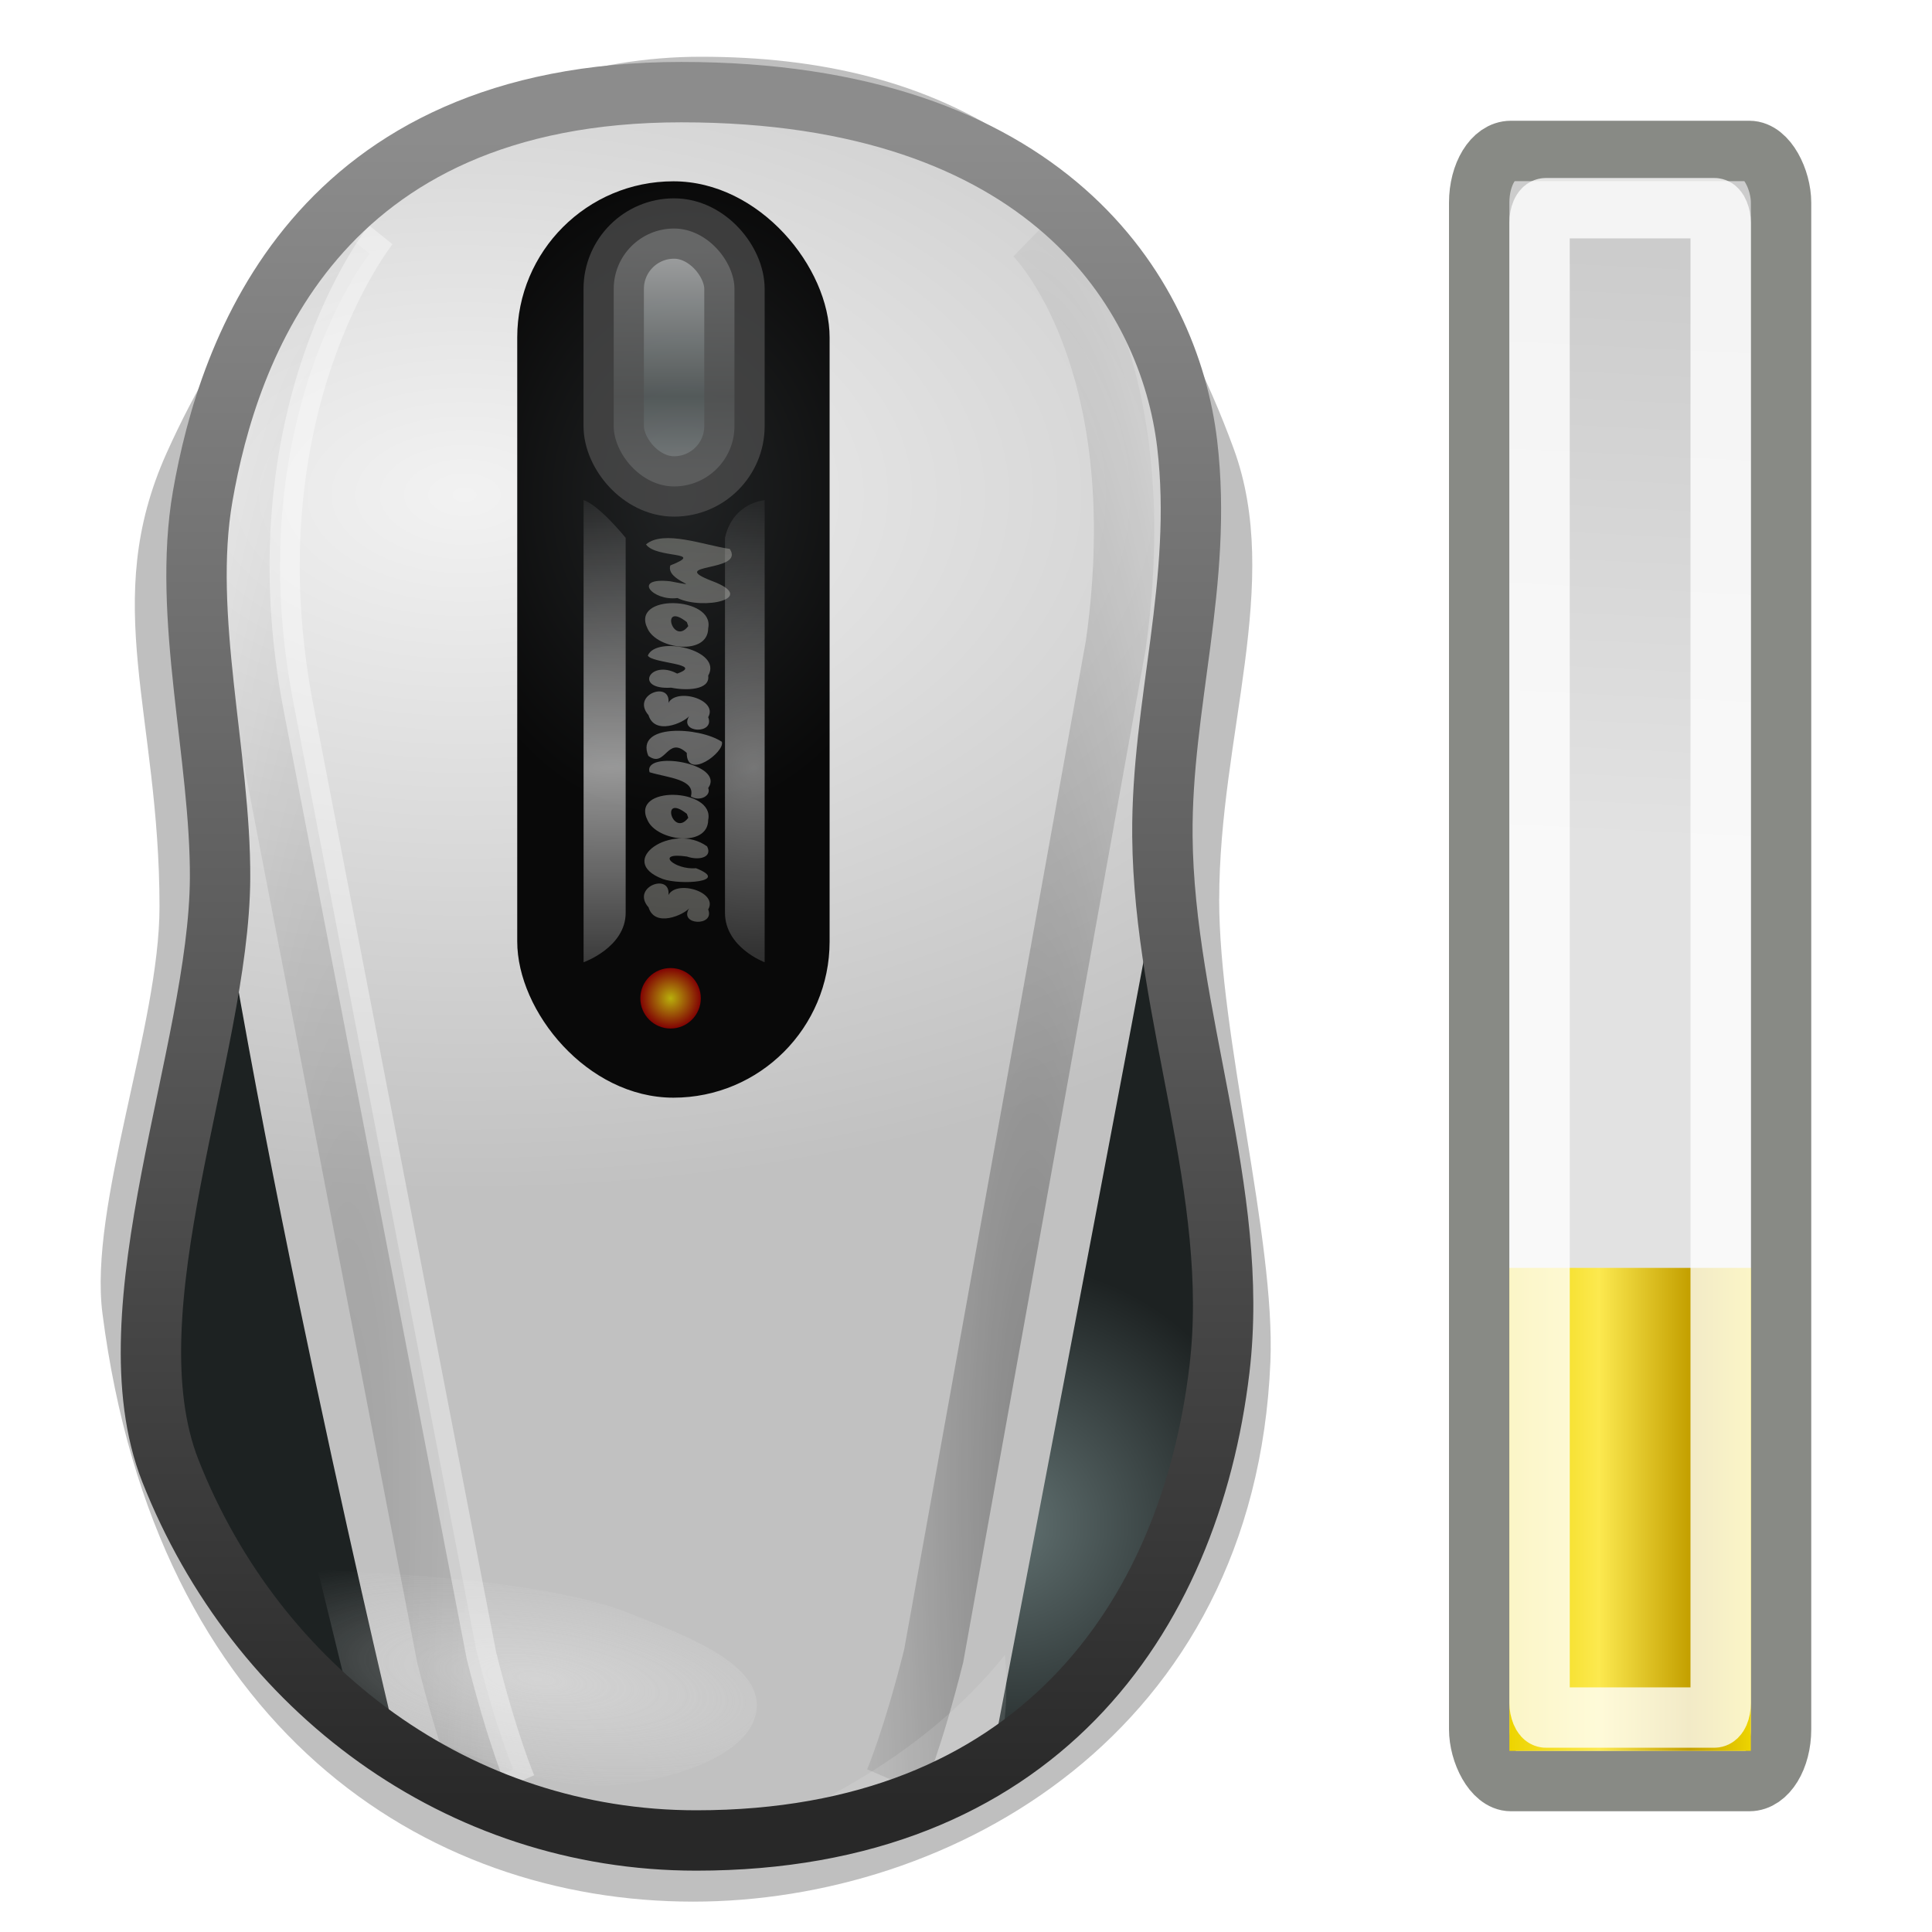 <?xml version="1.0" encoding="UTF-8" standalone="no"?>
<!-- Created with Inkscape (http://www.inkscape.org/) -->

<svg
   xmlns:dc="http://purl.org/dc/elements/1.1/"
   xmlns:cc="http://creativecommons.org/ns#"
   xmlns:rdf="http://www.w3.org/1999/02/22-rdf-syntax-ns#"
   xmlns:svg="http://www.w3.org/2000/svg"
   xmlns="http://www.w3.org/2000/svg"
   xmlns:xlink="http://www.w3.org/1999/xlink"
   xmlns:sodipodi="http://sodipodi.sourceforge.net/DTD/sodipodi-0.dtd"
   xmlns:inkscape="http://www.inkscape.org/namespaces/inkscape"
   width="32"
   height="32"
   id="svg4227"
   version="1.1"
   inkscape:version="0.48.4 r9939"
   sodipodi:docname="xfpm-mouse-020.svg">
  <defs
     id="defs4229">
    <radialGradient
       inkscape:collect="always"
       xlink:href="#linearGradient4083-1"
       id="radialGradient3340"
       gradientUnits="userSpaceOnUse"
       gradientTransform="matrix(-0.14,-0.005,-0.004,0.136,32.781,1020.607)"
       cx="108.332"
       cy="180.693"
       fx="108.332"
       fy="180.693"
       r="31.872" />
    <linearGradient
       inkscape:collect="always"
       id="linearGradient4083-1">
      <stop
         style="stop-color:#627272;stop-opacity:1"
         offset="0"
         id="stop4085-4" />
      <stop
         style="stop-color:#1d2222;stop-opacity:1"
         offset="1"
         id="stop4087-9" />
    </linearGradient>
    <radialGradient
       inkscape:collect="always"
       xlink:href="#linearGradient3914-8"
       id="radialGradient3337"
       gradientUnits="userSpaceOnUse"
       gradientTransform="matrix(0.324,0,0,0.191,-29.988,1003.159)"
       cx="117.078"
       cy="127.93"
       fx="117.078"
       fy="127.93"
       r="60.606" />
    <linearGradient
       inkscape:collect="always"
       id="linearGradient3914-8">
      <stop
         style="stop-color:#f2f2f2;stop-opacity:1"
         offset="0"
         id="stop3916-4" />
      <stop
         style="stop-color:#c1c1c1;stop-opacity:1"
         offset="1"
         id="stop3918-4" />
    </linearGradient>
    <radialGradient
       inkscape:collect="always"
       xlink:href="#linearGradient4612-5"
       id="radialGradient3334"
       gradientUnits="userSpaceOnUse"
       gradientTransform="matrix(0.321,0.01,-0.016,0.419,-32.86,972.343)"
       cx="144.728"
       cy="128.396"
       fx="144.728"
       fy="128.396"
       r="12.859" />
    <linearGradient
       inkscape:collect="always"
       id="linearGradient4612-5">
      <stop
         style="stop-color:#212324;stop-opacity:1;"
         offset="0"
         id="stop4614-0" />
      <stop
         style="stop-color:#090909;stop-opacity:1"
         offset="1"
         id="stop4616-1" />
    </linearGradient>
    <linearGradient
       inkscape:collect="always"
       xlink:href="#linearGradient5582-5"
       id="linearGradient3331"
       gradientUnits="userSpaceOnUse"
       gradientTransform="matrix(0.213,0,0,0.165,-19.501,1009.409)"
       x1="144.642"
       y1="107.6"
       x2="144.642"
       y2="85.6" />
    <linearGradient
       id="linearGradient5582-5">
      <stop
         id="stop5584-5"
         offset="0"
         style="stop-color:#999ea0;stop-opacity:1" />
      <stop
         style="stop-color:#6b7373;stop-opacity:1"
         offset="0.33"
         id="stop5586-4" />
      <stop
         id="stop5588-1"
         offset="1"
         style="stop-color:#d8dadb;stop-opacity:1" />
    </linearGradient>
    <radialGradient
       inkscape:collect="always"
       xlink:href="#linearGradient4067-2"
       id="radialGradient3290"
       gradientUnits="userSpaceOnUse"
       cx="-136.648"
       cy="164.059"
       fx="-136.648"
       fy="164.059"
       r="2.298" />
    <linearGradient
       inkscape:collect="always"
       id="linearGradient4067-2">
      <stop
         style="stop-color:#fff20d;stop-opacity:1"
         offset="0"
         id="stop4069-1" />
      <stop
         style="stop-color:#b10000;stop-opacity:1"
         offset="1"
         id="stop4071-5" />
    </linearGradient>
    <radialGradient
       inkscape:collect="always"
       xlink:href="#linearGradient3940-5"
       id="radialGradient3327"
       gradientUnits="userSpaceOnUse"
       gradientTransform="matrix(0.261,0,0,1.653,-19.108,761.854)"
       cx="96.249"
       cy="170.728"
       fx="96.249"
       fy="170.728"
       r="14.519" />
    <linearGradient
       inkscape:collect="always"
       id="linearGradient3940-5">
      <stop
         style="stop-color:#000000;stop-opacity:1;"
         offset="0"
         id="stop3942-3" />
      <stop
         style="stop-color:#000000;stop-opacity:0;"
         offset="1"
         id="stop3944-1" />
    </linearGradient>
    <radialGradient
       inkscape:collect="always"
       xlink:href="#linearGradient3924-6"
       id="radialGradient3294"
       gradientUnits="userSpaceOnUse"
       gradientTransform="matrix(1.539,0.235,-0.061,0.596,374.865,136.968)"
       cx="-155.737"
       cy="245.766"
       fx="-155.737"
       fy="245.766"
       r="21.263" />
    <linearGradient
       inkscape:collect="always"
       id="linearGradient3924-6">
      <stop
         style="stop-color:#f2f2f2;stop-opacity:1;"
         offset="0"
         id="stop3926-6" />
      <stop
         style="stop-color:#f2f2f2;stop-opacity:0;"
         offset="1"
         id="stop3928-5" />
    </linearGradient>
    <filter
       color-interpolation-filters="sRGB"
       inkscape:collect="always"
       id="filter4414-5"
       x="-0.244"
       width="1.489"
       y="-0.407"
       height="1.814">
      <feGaussianBlur
         inkscape:collect="always"
         stdDeviation="4.329"
         id="feGaussianBlur4416-2" />
    </filter>
    <radialGradient
       inkscape:collect="always"
       xlink:href="#linearGradient3940-5"
       id="radialGradient3323"
       gradientUnits="userSpaceOnUse"
       gradientTransform="matrix(-0.261,0,0,1.653,42.472,761.854)"
       cx="96.249"
       cy="170.728"
       fx="96.249"
       fy="170.728"
       r="14.519" />
    <filter
       color-interpolation-filters="sRGB"
       inkscape:collect="always"
       id="filter3962-6"
       x="-0.074"
       width="1.147"
       y="-0.108"
       height="1.215">
      <feGaussianBlur
         inkscape:collect="always"
         stdDeviation="0.987"
         id="feGaussianBlur3964-9" />
    </filter>
    <radialGradient
       inkscape:collect="always"
       xlink:href="#linearGradient3968-7"
       id="radialGradient3319"
       gradientUnits="userSpaceOnUse"
       gradientTransform="matrix(4.095,0,0,4.005,-625.884,505.853)"
       cx="155.952"
       cy="131.401"
       fx="155.952"
       fy="131.401"
       r="1.25" />
    <linearGradient
       inkscape:collect="always"
       id="linearGradient3968-7">
      <stop
         style="stop-color:#ffffff;stop-opacity:1;"
         offset="0"
         id="stop3970-7" />
      <stop
         style="stop-color:#ffffff;stop-opacity:0;"
         offset="1"
         id="stop3972-4" />
    </linearGradient>
    <radialGradient
       inkscape:collect="always"
       xlink:href="#linearGradient4059-1"
       id="radialGradient3300"
       gradientUnits="userSpaceOnUse"
       gradientTransform="matrix(0.998,0.081,-0.059,1.504,11.228,-98.344)"
       cx="75.903"
       cy="187.108"
       fx="75.903"
       fy="187.108"
       r="31.462" />
    <linearGradient
       inkscape:collect="always"
       id="linearGradient4059-1">
      <stop
         style="stop-color:#ffffff;stop-opacity:1"
         offset="0"
         id="stop4061-2" />
      <stop
         style="stop-color:#c7c7be;stop-opacity:1"
         offset="1"
         id="stop4063-3" />
    </linearGradient>
    <radialGradient
       inkscape:collect="always"
       xlink:href="#linearGradient3968-7"
       id="radialGradient3314"
       gradientUnits="userSpaceOnUse"
       gradientTransform="matrix(-15.203,0,0,4.005,2381.318,505.853)"
       cx="155.952"
       cy="131.401"
       fx="155.952"
       fy="131.401"
       r="1.25" />
    <linearGradient
       inkscape:collect="always"
       id="linearGradient5592">
      <stop
         style="stop-color:#8c8c8c;stop-opacity:1;"
         offset="0"
         id="stop5594" />
      <stop
         style="stop-color:#282828;stop-opacity:1"
         offset="1"
         id="stop5596" />
    </linearGradient>
    <linearGradient
       y2="95.094"
       x2="319.655"
       y1="52.687"
       x1="319.655"
       gradientTransform="matrix(0.657,0,0,0.657,-198.688,987.037)"
       gradientUnits="userSpaceOnUse"
       id="linearGradient4225"
       xlink:href="#linearGradient5592"
       inkscape:collect="always" />
    <filter
       inkscape:collect="always"
       id="filter4962">
      <feGaussianBlur
         inkscape:collect="always"
         stdDeviation="0.627"
         id="feGaussianBlur4964" />
    </filter>
    <linearGradient
       inkscape:collect="always"
       xlink:href="#linearGradient9056-8-4"
       id="linearGradient4524"
       x1="26"
       y1="1045.862"
       x2="28"
       y2="1045.862"
       gradientUnits="userSpaceOnUse"
       gradientTransform="matrix(2,0,0,1.6,-27,-628.017)" />
    <linearGradient
       id="linearGradient9056-8-4">
      <stop
         style="stop-color:#edd400;stop-opacity:1"
         offset="0"
         id="stop9058-5-1" />
      <stop
         id="stop9060-7-0"
         offset="0.372"
         style="stop-color:#fce94f;stop-opacity:1" />
      <stop
         id="stop9062-8-4"
         offset="0.744"
         style="stop-color:#c4a000;stop-opacity:1" />
      <stop
         style="stop-color:#edd400;stop-opacity:1"
         offset="1"
         id="stop9064-8-7" />
    </linearGradient>
    <linearGradient
       id="linearGradient4304-9">
      <stop
         style="stop-color:#cccccc;stop-opacity:1;"
         offset="0"
         id="stop4306-0" />
      <stop
         style="stop-color:#e2e2e2;stop-opacity:1;"
         offset="1"
         id="stop4308-3" />
    </linearGradient>
    <linearGradient
       y2="20.639"
       x2="37.715"
       y1="5.171"
       x1="38.187"
       gradientTransform="matrix(0.384,0,0,0.631,12.022,1021.286)"
       gradientUnits="userSpaceOnUse"
       id="linearGradient3214"
       xlink:href="#linearGradient4304-9"
       inkscape:collect="always" />
  </defs>
  <sodipodi:namedview
     id="base"
     pagecolor="#ffffff"
     bordercolor="#666666"
     borderopacity="1.0"
     inkscape:pageopacity="0.0"
     inkscape:pageshadow="2"
     inkscape:zoom="7.9195959"
     inkscape:cx="14.338253"
     inkscape:cy="23.041499"
     inkscape:document-units="px"
     inkscape:current-layer="layer1"
     showgrid="false"
     inkscape:window-width="920"
     inkscape:window-height="691"
     inkscape:window-x="370"
     inkscape:window-y="209"
     inkscape:window-maximized="0" />
  <g
     inkscape:label="Layer 1"
     inkscape:groupmode="layer"
     id="layer1"
     transform="translate(0,-1020.362)">
    <path
       style="opacity:0.5;fill:#000000;fill-opacity:1;fill-rule:nonzero;stroke:none;filter:url(#filter4962)"
       d="m 20.193,1035.254 c 0,2.279 0.932,5.621 0.849,7.659 -0.252,6.181 -5.305,8.946 -9.561,8.946 -4.462,0 -8.903,-2.886 -9.784,-9.742 -0.229,-1.781 0.945,-4.763 0.945,-6.736 0,-3.2 -0.994,-5.038 0.117,-7.514 1.879,-4.187 5.21,-6.565 8.848,-6.565 3.971,0 7.048,1.645 8.826,6.49 0.814,2.217 -0.239,4.76 -0.239,7.463 z"
       id="path4423"
       inkscape:connector-curvature="0"
       sodipodi:nodetypes="sssssssss" />
    <g
       transform="translate(-0.251,0.964)"
       id="g4119">
      <path
         style="color:#000000;fill:url(#radialGradient3340);fill-opacity:1;fill-rule:nonzero;stroke:none;stroke-width:2;marker:none;visibility:visible;display:inline;overflow:visible;enable-background:accumulate"
         d="m 11.793,1021.008 c -1.405,0.04 -3.882,0.403 -5.341,1.438 -1.151,0.816 -2.367,2.226 -2.819,3.562 -0.539,1.592 -0.346,3.412 0,5.044 0,0 0.224,2.04 0.197,3.064 -0.067,2.522 -0.942,5.615 -0.892,7.518 0.291,10.905 17.74,10.362 17.74,0 0,-1.903 -0.824,-4.995 -0.892,-7.518 -0.027,-1.024 0.078,-3.064 0.078,-3.064 0.346,-1.632 0.662,-3.451 0.123,-5.044 -0.452,-1.337 -1.668,-2.746 -2.819,-3.562 -1.459,-1.035 -3.936,-1.398 -5.341,-1.438 -0.011,-3e-4 -0.024,3e-4 -0.035,0 z"
         id="path5632"
         inkscape:connector-curvature="0"
         sodipodi:nodetypes="csscsssscsssc" />
      <path
         style="color:#000000;fill:url(#radialGradient3337);fill-opacity:1;fill-rule:nonzero;stroke:none;stroke-width:2;marker:none;visibility:visible;display:inline;overflow:visible;enable-background:accumulate"
         d="m 3.633,1025.973 c -0.607,1.568 -0.359,3.438 -0.127,5.324 0.809,6.572 3.339,17.063 3.339,17.063 3.052,1.764 6.861,2.022 9.865,0 0,0 2.029,-10.552 3.234,-17.063 0.328,-1.775 0.585,-3.778 0.013,-5.358 -2.425,-6.698 -13.561,-7.102 -16.324,0.035 z"
         id="path5634"
         inkscape:connector-curvature="0"
         sodipodi:nodetypes="ssccsss" />
      <rect
         style="color:#000000;fill:url(#radialGradient3334);fill-opacity:1;fill-rule:nonzero;stroke:none;stroke-width:2;marker:none;visibility:visible;display:inline;overflow:visible;enable-background:accumulate"
         id="rect5636"
         width="5.174"
         height="15.178"
         x="8.818"
         y="1022.401"
         rx="2.587"
         ry="2.587" />
      <rect
         style="opacity:0.712;color:#000000;fill:url(#linearGradient3331);fill-opacity:1;fill-rule:nonzero;stroke:#505050;stroke-width:1;stroke-miterlimit:4;stroke-opacity:1;stroke-dasharray:none;marker:none;visibility:visible;display:inline;overflow:visible;enable-background:accumulate"
         id="rect5638"
         width="2"
         height="4.272"
         x="10.416"
         y="1023.183"
         rx="1"
         ry="1" />
      <path
         sodipodi:type="arc"
         style="opacity:0.712;color:#000000;fill:url(#radialGradient3290);fill-opacity:1;fill-rule:nonzero;stroke:none;stroke-width:2;marker:none;visibility:visible;display:inline;overflow:visible;enable-background:accumulate"
         id="path5640"
         sodipodi:cx="-136.64839"
         sodipodi:cy="164.05872"
         sodipodi:rx="2.2980971"
         sodipodi:ry="2.2980971"
         d="m -134.35,164.059 c 0,1.269 -1.029,2.298 -2.298,2.298 -1.269,0 -2.298,-1.029 -2.298,-2.298 0,-1.269 1.029,-2.298 2.298,-2.298 1.269,0 2.298,1.029 2.298,2.298 z"
         transform="matrix(0.218,0,0,0.218,41.147,1000.168)" />
      <path
         style="opacity:0.159;color:#000000;fill:none;stroke:url(#radialGradient3327);stroke-width:1;stroke-miterlimit:4;stroke-opacity:1;stroke-dasharray:none;marker:none;visibility:visible;display:inline;overflow:visible;enable-background:accumulate"
         d="m 8.292,1048.901 c 0,0 -0.297,-0.692 -0.643,-2.077 l -3.016,-15.626 c -0.989,-4.994 1.347,-7.912 1.347,-7.912"
         id="path5642"
         inkscape:connector-curvature="0"
         sodipodi:nodetypes="cccc" />
      <path
         style="opacity:0.621;color:#000000;fill:url(#radialGradient3294);fill-opacity:1;fill-rule:nonzero;stroke:none;stroke-width:1;marker:none;visibility:visible;display:inline;overflow:visible;filter:url(#filter4414-5);enable-background:accumulate"
         d="m 99,234 3,15 c 0,0 15.99,11.213 25,10.5 5.671,-0.449 13.965,-3.337 14.5,-9 0.532,-5.637 -7.413,-9.015 -12.5,-11.5 -9.109,-4.45 -30,-5 -30,-5 z"
         id="path5644"
         inkscape:connector-curvature="0"
         sodipodi:nodetypes="ccssac"
         transform="matrix(0.171,0,0,0.14,-11.414,1012.647)" />
      <path
         sodipodi:nodetypes="cccc"
         inkscape:connector-curvature="0"
         id="path5646"
         d="m 15.073,1048.901 c 0,0 0.297,-0.692 0.643,-2.077 l 3.016,-16.744 c 0.674,-4.819 -1.347,-6.793 -1.347,-6.793"
         style="opacity:0.31;color:#000000;fill:none;stroke:url(#radialGradient3323);stroke-width:1;stroke-miterlimit:4;stroke-opacity:1;stroke-dasharray:none;marker:none;visibility:visible;display:inline;overflow:visible;enable-background:accumulate" />
      <path
         transform="matrix(0.14,0,0,0.14,-7.716,1011.528)"
         style="opacity:0.342;color:#000000;fill:#ffffff;fill-opacity:1;fill-rule:nonzero;stroke:none;stroke-width:1;marker:none;visibility:visible;display:inline;overflow:visible;filter:url(#filter3962-6);enable-background:accumulate"
         d="m 143.801,274 c 2,-0.5 23.14,-0.692 30,-8.5 3.003,-3.417 2,-13.5 2,-13.5 -8.357,10.413 -19.665,16.891 -32,22 z"
         id="path5648"
         inkscape:connector-curvature="0"
         sodipodi:nodetypes="cscc" />
      <path
         style="opacity:0.437;color:#000000;fill:url(#radialGradient3319);fill-opacity:1;fill-rule:nonzero;stroke:none;stroke-width:1;marker:none;visibility:visible;display:inline;overflow:visible;enable-background:accumulate"
         d="m 12.259,1028.306 c 0.131,-0.587 0.657,-0.624 0.657,-0.624 l 0,7.654 c 0,0 -0.657,-0.245 -0.657,-0.82 z"
         id="path5650"
         inkscape:connector-curvature="0"
         sodipodi:nodetypes="ccccc" />
      <g
         style="font-size:12.23px;font-style:italic;font-variant:normal;font-weight:bold;font-stretch:normal;text-align:start;line-height:125%;letter-spacing:0px;word-spacing:0px;writing-mode:lr-tb;text-anchor:start;fill:#eeeeec;fill-opacity:1;stroke:none;font-family:Cantarell;-inkscape-font-specification:Cantarell Bold Italic"
         id="g5652"
         transform="matrix(0,0.101,-0.101,0,30.762,1023.822)">
        <path
           d="m 46.219,182.415 c -0.6,4.16 -3.191,10.829 -0.747,13.735 2.378,-1.638 1.09,-9.963 3.453,-3.989 2.588,0.828 3.772,-6.201 2.6,0.021 -0.699,6.314 3.274,2.937 2.748,-1.195 2.028,-4.179 0.098,-13.306 -2.769,-5.734 -3.002,7.878 -1.391,-5.432 -5.285,-2.838 z m 31.625,1.298 c -2.461,3.713 -3.015,14.26 2.312,12.056 2.127,-2.856 -3.436,-3.063 -0.492,-6.302 4.584,0.035 -0.149,-6.309 -1.819,-5.754 z m -18.625,2.238 c -5.25,-1.114 -5.744,12.904 0.102,9.924 3.37,-1.549 4.464,-9.897 -0.102,-9.924 z m 7.781,0 c -4.23,-2.441 -6.62,8.52 -3.298,9.897 1.286,-0.572 1.32,-9.405 2.96,-4.81 -2.406,4.492 2.707,7.136 2.308,0.978 C 69.465,189.668 69.425,185.602 67,185.951 z m 6.812,0 c -3.205,-1.849 -5.281,6.784 -1.348,6.749 -5.064,-1.745 -2.619,6.185 1.011,3.04 3.36,-1.033 1.254,-5.736 0.181,-6.655 2.806,1.696 3,-4.279 0.155,-3.135 z m 11.625,0 c -4.104,-2.877 -6.244,10.75 -2.596,9.609 0.919,-3.018 1.131,-7.569 3.976,-6.767 0.898,-1.467 -0.141,-3.375 -1.38,-2.843 z m 5.219,0 c -5.25,-1.114 -5.744,12.904 0.102,9.924 3.37,-1.549 4.464,-9.897 -0.102,-9.924 z m 14.688,0 c -3.198,-1.847 -5.327,6.763 -1.379,6.749 -5.085,-1.739 -2.591,6.214 1.034,3.033 3.382,-1.051 1.201,-5.764 0.174,-6.648 2.784,1.726 2.999,-4.258 0.172,-3.135 z M 95,186.13 c -4.055,5.589 2.33,15.173 5.339,7.291 1.055,-2.896 0.478,-11.188 -1.763,-5.463 0.317,3.455 -2.713,6.94 -1.91,1.473 0.676,-1.94 0.165,-4.223 -1.665,-3.301 z m -36.125,3.088 c 3.334,2.543 -4.171,4.691 -0.655,0.232 L 58.875,189.218 z m 31.438,0 c 3.334,2.543 -4.171,4.691 -0.655,0.232 l 0.655,-0.232 z"
           id="path5654"
           inkscape:connector-curvature="0"
           style="opacity:0.367;fill:url(#radialGradient3300);fill-opacity:1" />
      </g>
      <path
         sodipodi:nodetypes="ccccc"
         inkscape:connector-curvature="0"
         id="path5656"
         d="m 10.614,1028.306 c -0.488,-0.587 -0.697,-0.624 -0.697,-0.624 l 0,7.654 c 0,0 0.697,-0.245 0.697,-0.82 z"
         style="opacity:0.576;color:#000000;fill:url(#radialGradient3314);fill-opacity:1;fill-rule:nonzero;stroke:none;stroke-width:1;marker:none;visibility:visible;display:inline;overflow:visible;enable-background:accumulate" />
      <path
         sodipodi:nodetypes="cccc"
         inkscape:connector-curvature="0"
         id="path5658"
         d="m 8.869,1048.901 c 0,0 -0.297,-0.692 -0.643,-2.077 L 5.21,1031.199 c -0.989,-4.994 1.347,-7.912 1.347,-7.912"
         style="opacity:0.388;color:#000000;fill:none;stroke:#ffffff;stroke-width:0.5;stroke-miterlimit:4;stroke-opacity:1;stroke-dasharray:none;marker:none;visibility:visible;display:inline;overflow:visible;enable-background:accumulate" />
      <path
         sodipodi:nodetypes="sssszssss"
         inkscape:connector-curvature="0"
         id="path5660"
         d="m 11.782,1049.882 c 5.613,0 8.174,-3.66 8.667,-7.804 0.35,-2.94 -0.918,-5.864 -0.945,-8.831 -0.019,-2.176 0.679,-4.216 0.411,-6.49 -0.296,-2.512 -2.326,-5.833 -8.379,-5.833 -6.054,0 -7.505,4.27 -7.928,6.695 -0.346,1.984 0.299,4.311 0.288,6.326 -0.016,2.873 -1.876,7.144 -0.822,9.817 1.428,3.621 4.775,6.12 8.708,6.12 z"
         style="color:#000000;fill:none;stroke:url(#linearGradient4225);stroke-width:1;stroke-linecap:round;stroke-linejoin:miter;stroke-miterlimit:4;stroke-opacity:1;stroke-dasharray:none;stroke-dashoffset:0;marker:none;visibility:visible;display:inline;overflow:visible;enable-background:accumulate" />
    </g>
    <rect
       style="color:#000000;fill:url(#linearGradient3214);fill-opacity:1;fill-rule:evenodd;stroke:#888a85;stroke-width:1;stroke-linecap:butt;stroke-linejoin:round;stroke-miterlimit:4;stroke-opacity:1;stroke-dasharray:none;stroke-dashoffset:0;marker:none;visibility:visible;display:inline;overflow:visible"
       id="rect4302"
       width="5"
       height="27"
       x="24.5"
       y="1022.862"
       rx="0.525"
       ry="0.858" />
    <rect
       style="fill:url(#linearGradient4524);fill-opacity:1;stroke:none"
       id="rect4516"
       width="4"
       height="8"
       x="25"
       y="1041.362" />
    <rect
       ry="0.241"
       rx="0.106"
       y="1023.81"
       x="25.5"
       height="25"
       width="3"
       id="rect4312"
       style="opacity:0.78;color:#000000;fill:none;stroke:#ffffff;stroke-width:1;stroke-linecap:butt;stroke-linejoin:round;stroke-miterlimit:4;stroke-opacity:1;stroke-dasharray:none;stroke-dashoffset:0;marker:none;visibility:visible;display:inline;overflow:visible" />
  </g>
</svg>
